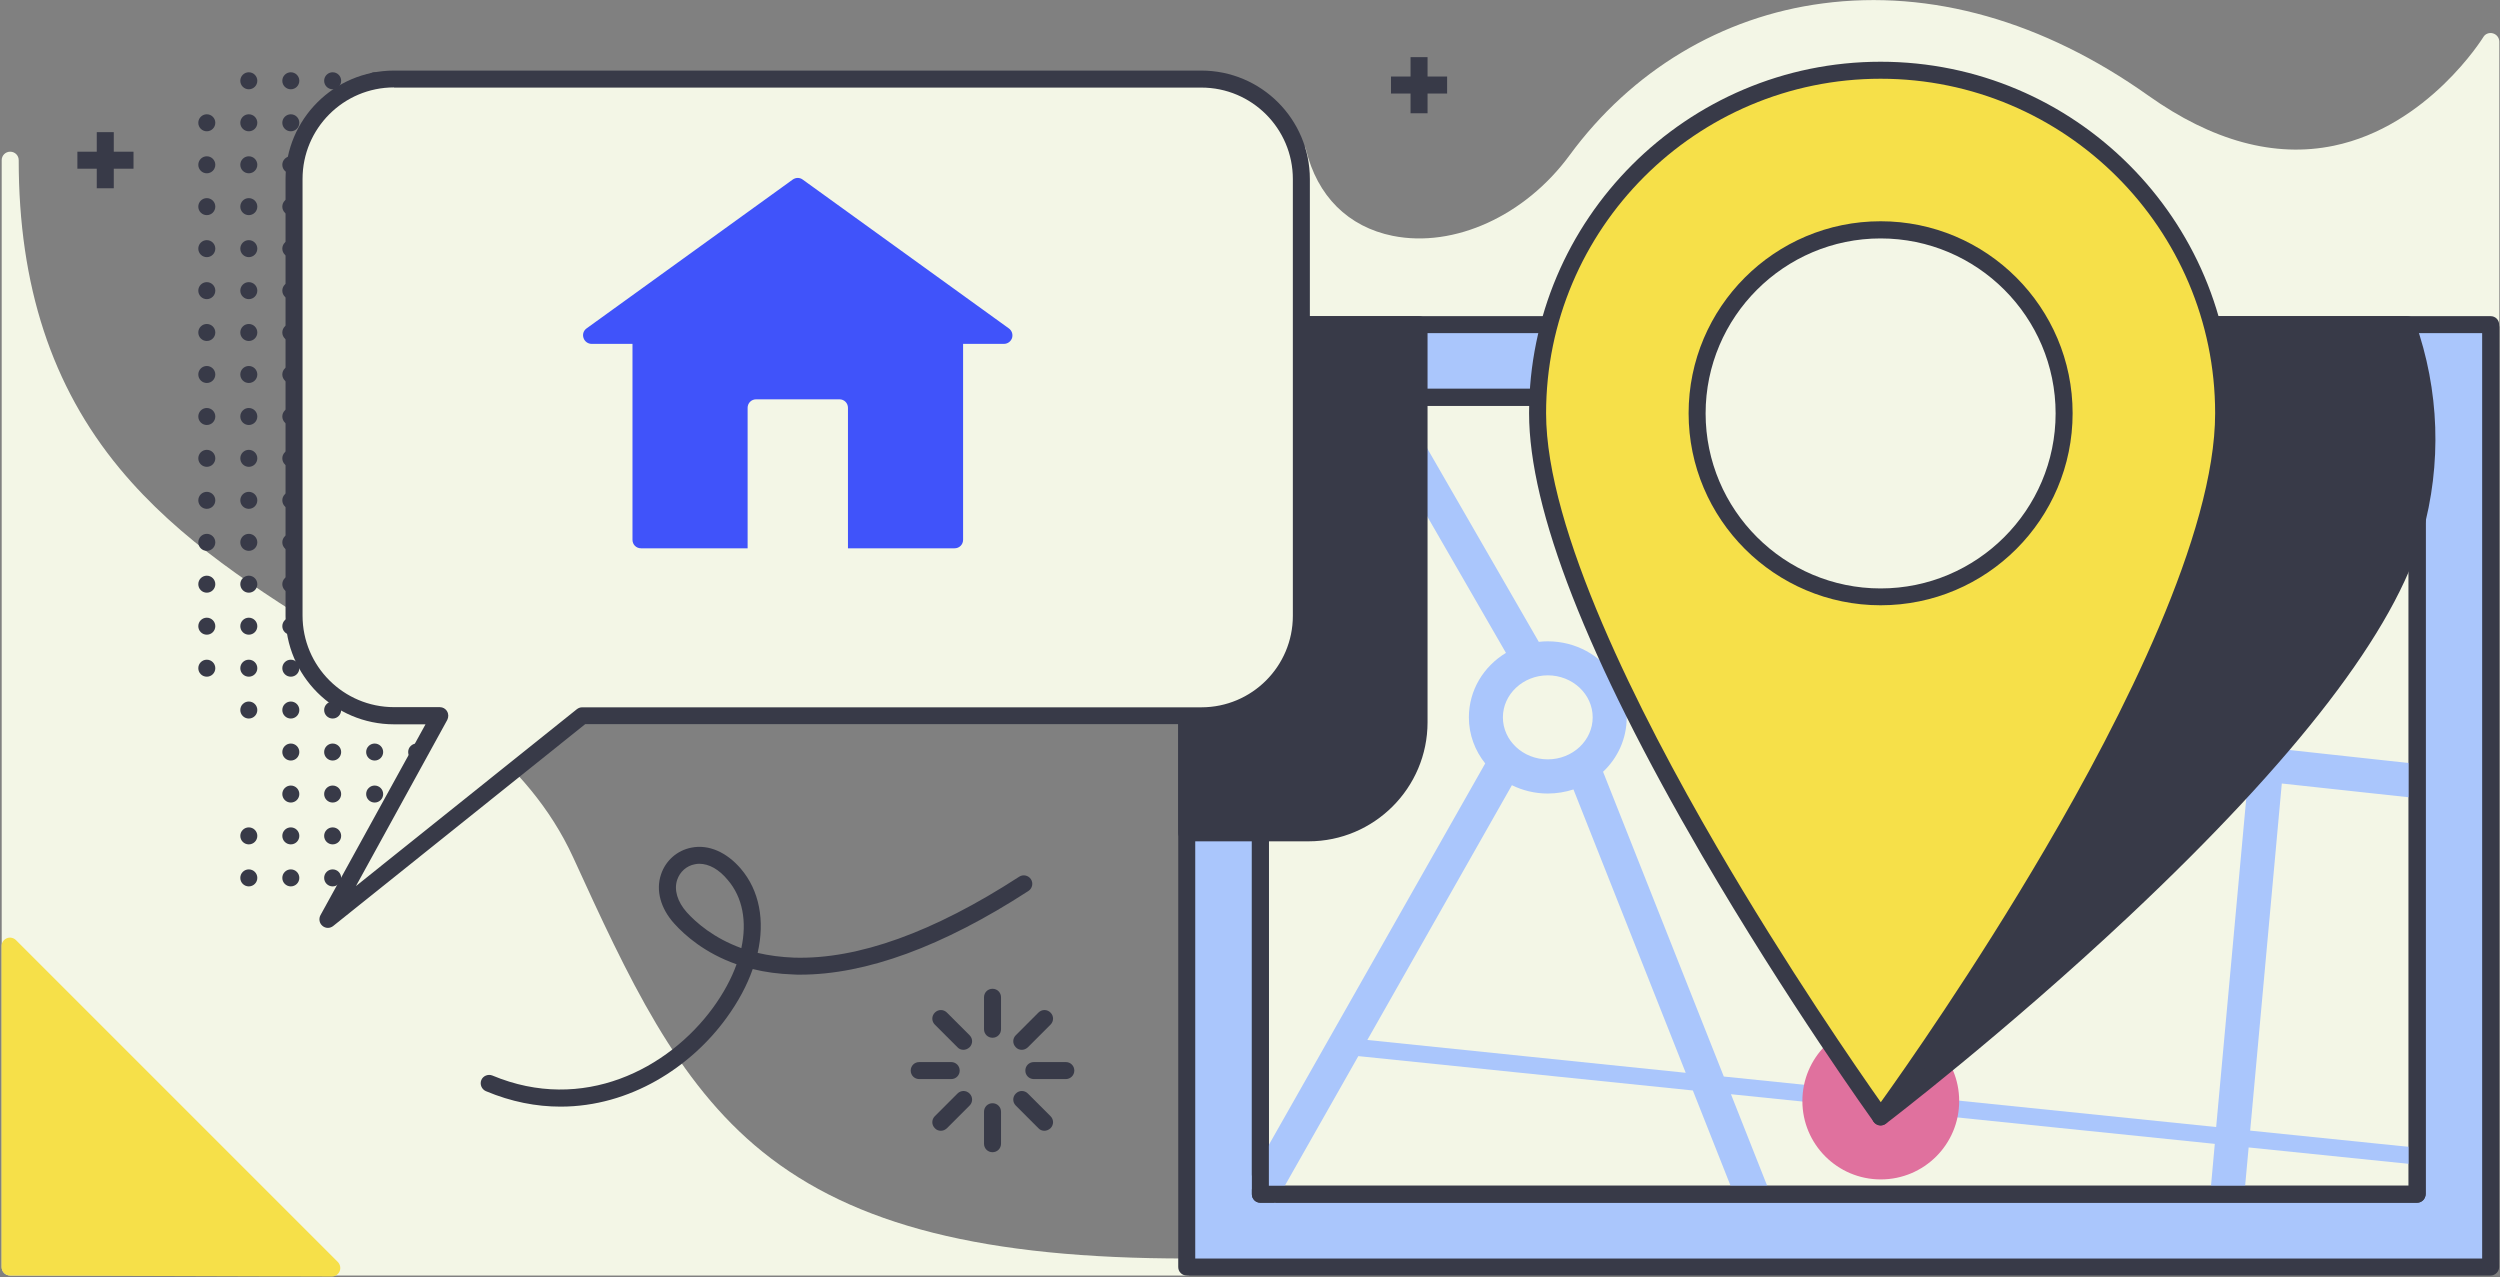 <?xml version="1.0" encoding="UTF-8"?>
<svg width="1470px" height="751px" viewBox="0 0 1470 751" version="1.1" xmlns="http://www.w3.org/2000/svg" xmlns:xlink="http://www.w3.org/1999/xlink">
    <rect x="0" y="0" width="1470" height="751" fill="#808080" stroke="none"/>
    <!-- Generator: Sketch 59.1 (86144) - https://sketch.com -->
    <title>abstract-location-access</title>
    <desc>Created with Sketch.</desc>
    <g id="Page-1" stroke="none" stroke-width="1" fill="none" fill-rule="evenodd">
        <g id="abstract-location-access" transform="translate(-213, -150)">
            <g id="Group" transform="translate(213, 150)">
                <path d="M1465.8,19.6 C1463.6,19 1461.3,19.9 1460.2,21.8 C1459.9,22.3 1427.7,74.2 1372.2,85.7 C1337.5,92.9 1300.8,82.9 1263.2,56.2 C1201.5,12.4 1135.3,-6.4 1071.8,2 C1012.2,9.8 959.4,41.6 922.9,91.3 C896.8,126.9 855.1,145.9 819,138.7 C792.7,133.4 774.5,115.3 767.9,87.8 C767.4,85.9 765.8,84.4 763.9,84 C761.9,83.7 759.9,84.6 758.9,86.2 L693.8,188.2 C692.7,189.9 692.8,192.1 693.9,193.8 L768.7,299.6 C769.5,300.7 770.7,301.5 772,301.7 L1353.7,388.2 C1353.9,388.2 1354.2,388.3 1354.4,388.3 C1356.2,388.3 1357.8,387.4 1358.7,385.8 L1468.9,193.5 C1469.3,192.7 1469.6,191.9 1469.6,191 L1469.6,24.4 C1469.5,22.1 1468,20.2 1465.8,19.6 Z" id="Path" fill="#F3F6E6" fill-rule="nonzero"></path>
                <path d="M697.8,740 C579,740 502.1,720.6 448.3,677.2 C397.6,636.3 369.5,575.1 337,504.1 C310.3,445.9 255.8,411.9 198,375.8 C152.6,347.5 105.7,318.2 70.3,275.4 C30.4,227.2 11,167.9 11,94.2 C11,91.4 8.8,89.2 6,89.2 C3.2,89.2 1,91.4 1,94.2 L1,745 C1,747.8 3.2,750 6,750 L697.9,750 C700.7,750 702.9,747.8 702.9,745 C702.9,742.2 700.6,740 697.8,740 Z" id="Path" fill="#F3F6E6" fill-rule="nonzero"></path>
                <g transform="translate(692, 185)" fill-rule="nonzero">
                    <g>
                        <rect id="Rectangle" fill="#AAC6FC" x="5.8" y="5.9" width="766.7" height="554.1"></rect>
                        <path d="M772.5,565 L5.8,565 C3,565 0.8,562.8 0.8,560 L0.8,5.9 C0.8,3.1 3,0.9 5.8,0.9 L772.5,0.9 C775.3,0.9 777.5,3.1 777.5,5.9 L777.5,560 C777.5,562.7 775.2,565 772.5,565 Z M10.8,555 L767.5,555 L767.5,10.9 L10.8,10.9 L10.8,555 Z" id="Shape" fill="#383A48"></path>
                    </g>
                    <g transform="translate(40, 43)">
                        <g transform="translate(4, 0)">
                            <rect id="Rectangle" fill="#F3F6E6" x="5.1" y="5.6" width="680.2" height="468.5"></rect>
                            <path d="M685.2,479.2 L5.1,479.2 C2.3,479.2 0.1,477 0.1,474.2 L0.1,5.6 C0.1,2.8 2.3,0.6 5.1,0.6 L685.3,0.6 C688.1,0.6 690.3,2.8 690.3,5.6 L690.3,474.1 C690.2,477 688,479.2 685.2,479.2 Z M10.1,469.2 L680.3,469.2 L680.3,10.6 L10.1,10.6 L10.1,469.2 Z" id="Shape" fill="#383A48"></path>
                        </g>
                        <g>
                            <rect id="Rectangle" fill="#AAC6FC" transform="translate(439.828, 89.611) rotate(-2.944) translate(-439.828, -89.611) " x="190.023" y="84.611" width="499.61" height="10"></rect>
                            <path d="M609.7,232.7 L688.1,241.2 L690.3,221.3 L217.2,169.7 C208.9,157.3 194.5,149.1 178.1,149.1 C176.3,149.1 174.6,149.2 172.8,149.4 L87,0.6 L69.7,10.6 L153.5,155.9 C140.4,163.8 131.7,177.8 131.7,193.8 C131.7,204 135.3,213.4 141.3,220.9 L0.4,469.3 L17.8,479.2 L66.7,393 L263.4,413.2 L289,477.9 L307.6,470.5 L285.8,415.4 L570.3,444.6 L567.7,473.3 L587.6,475.1 L590.2,446.7 L688.8,456.8 L689.8,446.9 L591.1,436.8 L609.7,232.7 Z M178.1,169.1 C192.7,169.1 204.5,180.2 204.5,193.8 C204.5,207.4 192.7,218.5 178.1,218.5 C163.5,218.5 151.7,207.4 151.7,193.8 C151.7,180.2 163.6,169.1 178.1,169.1 Z M72,383.5 L157,233.7 C163.3,236.8 170.5,238.6 178.1,238.6 C183.4,238.6 188.5,237.7 193.2,236.2 L259.2,402.8 L72,383.5 Z M281.6,405 L210.6,225.8 C219.2,217.7 224.5,206.4 224.5,193.9 C224.5,192.8 224.4,191.8 224.4,190.7 L589.8,230.5 L571.1,434.7 L281.6,405 Z" id="Shape" fill="#AAC6FC"></path>
                            <circle id="Oval" fill="#E0719E" cx="373.9" cy="419.4" r="46.1"></circle>
                        </g>
                        <path d="M689.2,479.2 L9.1,479.2 C6.3,479.2 4.1,477 4.1,474.2 L4.1,5.6 C4.1,2.8 6.3,0.6 9.1,0.6 L689.3,0.6 C692.1,0.6 694.3,2.8 694.3,5.6 L694.3,474.1 C694.2,477 692,479.2 689.2,479.2 Z M14.1,469.2 L684.3,469.2 L684.3,10.6 L14.1,10.6 L14.1,469.2 Z" id="Shape" fill="#383A48"></path>
                    </g>
                </g>
                <path d="M834.4,185.9 L697.8,185.9 C695,185.9 692.8,188.1 692.8,190.9 L692.8,489.7 C692.8,492.5 695,494.7 697.8,494.7 L769.4,494.7 C808,494.7 839.4,463.3 839.4,424.7 L839.4,190.9 C839.4,188.1 837.1,185.9 834.4,185.9 Z" id="Path" fill="#383A48" fill-rule="nonzero"></path>
                <g transform="translate(116, 42)" fill="#383A48" fill-rule="nonzero" id="Oval">
                    <circle cx="573" cy="54.9" r="5"></circle>
                    <circle cx="573" cy="79.5" r="5"></circle>
                    <circle cx="573" cy="104.2" r="5"></circle>
                    <circle cx="573" cy="128.9" r="5"></circle>
                    <circle cx="573" cy="153.5" r="5"></circle>
                    <circle cx="573" cy="178.2" r="5"></circle>
                    <circle cx="573" cy="202.9" r="5"></circle>
                    <circle cx="573" cy="227.5" r="5"></circle>
                    <circle cx="573" cy="252.2" r="5"></circle>
                    <circle cx="573" cy="276.9" r="5"></circle>
                    <circle cx="573" cy="301.5" r="5"></circle>
                    <circle cx="573" cy="326.2" r="5"></circle>
                    <circle cx="548.3" cy="30.2" r="5"></circle>
                    <circle cx="548.3" cy="54.9" r="5"></circle>
                    <circle cx="548.3" cy="79.5" r="5"></circle>
                    <circle cx="548.3" cy="104.2" r="5"></circle>
                    <circle cx="548.3" cy="128.9" r="5"></circle>
                    <circle cx="548.3" cy="153.5" r="5"></circle>
                    <circle cx="548.3" cy="178.2" r="5"></circle>
                    <circle cx="548.3" cy="202.9" r="5"></circle>
                    <circle cx="548.3" cy="227.5" r="5"></circle>
                    <circle cx="548.3" cy="252.2" r="5"></circle>
                    <circle cx="548.3" cy="276.9" r="5"></circle>
                    <circle cx="548.3" cy="301.5" r="5"></circle>
                    <circle cx="548.3" cy="326.2" r="5"></circle>
                    <circle cx="548.3" cy="350.9" r="5"></circle>
                    <circle cx="523.6" cy="5.5" r="5"></circle>
                    <circle cx="523.6" cy="30.2" r="5"></circle>
                    <circle cx="523.6" cy="54.9" r="5"></circle>
                    <circle cx="523.6" cy="79.5" r="5"></circle>
                    <circle cx="523.6" cy="104.2" r="5"></circle>
                    <circle cx="523.6" cy="128.9" r="5"></circle>
                    <circle cx="523.6" cy="153.5" r="5"></circle>
                    <circle cx="523.6" cy="178.2" r="5"></circle>
                    <circle cx="523.6" cy="202.9" r="5"></circle>
                    <circle cx="523.6" cy="227.5" r="5"></circle>
                    <circle cx="523.6" cy="252.2" r="5"></circle>
                    <circle cx="523.6" cy="276.9" r="5"></circle>
                    <circle cx="523.6" cy="301.5" r="5"></circle>
                    <circle cx="523.6" cy="326.2" r="5"></circle>
                    <circle cx="523.6" cy="350.9" r="5"></circle>
                    <circle cx="523.6" cy="375.5" r="5"></circle>
                    <circle cx="499" cy="5.5" r="5"></circle>
                    <circle cx="499" cy="30.2" r="5"></circle>
                    <circle cx="499" cy="54.9" r="5"></circle>
                    <circle cx="499" cy="79.5" r="5"></circle>
                    <circle cx="499" cy="104.2" r="5"></circle>
                    <circle cx="499" cy="128.9" r="5"></circle>
                    <circle cx="499" cy="153.5" r="5"></circle>
                    <circle cx="499" cy="178.2" r="5"></circle>
                    <circle cx="499" cy="202.9" r="5"></circle>
                    <circle cx="499" cy="227.5" r="5"></circle>
                    <circle cx="499" cy="252.2" r="5"></circle>
                    <circle cx="499" cy="276.9" r="5"></circle>
                    <circle cx="499" cy="301.5" r="5"></circle>
                    <circle cx="499" cy="326.2" r="5"></circle>
                    <circle cx="499" cy="350.9" r="5"></circle>
                    <circle cx="499" cy="375.5" r="5"></circle>
                    <circle cx="474.3" cy="5.5" r="5"></circle>
                    <circle cx="474.3" cy="30.2" r="5"></circle>
                    <circle cx="474.3" cy="54.9" r="5"></circle>
                    <circle cx="474.3" cy="79.5" r="5"></circle>
                    <circle cx="474.3" cy="104.2" r="5"></circle>
                    <circle cx="474.3" cy="128.9" r="5"></circle>
                    <circle cx="474.3" cy="153.5" r="5"></circle>
                    <circle cx="474.3" cy="178.2" r="5"></circle>
                    <circle cx="474.3" cy="202.9" r="5"></circle>
                    <circle cx="474.3" cy="227.5" r="5"></circle>
                    <circle cx="474.3" cy="252.2" r="5"></circle>
                    <circle cx="474.3" cy="276.9" r="5"></circle>
                    <circle cx="474.3" cy="301.5" r="5"></circle>
                    <circle cx="474.3" cy="326.2" r="5"></circle>
                    <circle cx="474.3" cy="350.9" r="5"></circle>
                    <circle cx="474.3" cy="375.5" r="5"></circle>
                    <circle cx="449.6" cy="5.5" r="5"></circle>
                    <circle cx="449.6" cy="30.2" r="5"></circle>
                    <circle cx="449.6" cy="54.9" r="5"></circle>
                    <circle cx="449.6" cy="79.5" r="5"></circle>
                    <circle cx="449.6" cy="104.2" r="5"></circle>
                    <circle cx="449.6" cy="128.9" r="5"></circle>
                    <circle cx="449.6" cy="153.5" r="5"></circle>
                    <circle cx="449.6" cy="178.2" r="5"></circle>
                    <circle cx="449.6" cy="202.9" r="5"></circle>
                    <circle cx="449.6" cy="227.5" r="5"></circle>
                    <circle cx="449.6" cy="252.2" r="5"></circle>
                    <circle cx="449.6" cy="276.9" r="5"></circle>
                    <circle cx="449.6" cy="301.5" r="5"></circle>
                    <circle cx="449.6" cy="326.2" r="5"></circle>
                    <circle cx="449.6" cy="350.9" r="5"></circle>
                    <circle cx="449.6" cy="375.5" r="5"></circle>
                    <circle cx="425" cy="5.5" r="5"></circle>
                    <circle cx="425" cy="30.2" r="5"></circle>
                    <circle cx="425" cy="54.9" r="5"></circle>
                    <circle cx="425" cy="79.5" r="5"></circle>
                    <circle cx="425" cy="104.2" r="5"></circle>
                    <circle cx="425" cy="128.9" r="5"></circle>
                    <circle cx="425" cy="153.5" r="5"></circle>
                    <circle cx="425" cy="178.2" r="5"></circle>
                    <circle cx="425" cy="202.9" r="5"></circle>
                    <circle cx="425" cy="227.5" r="5"></circle>
                    <circle cx="425" cy="252.2" r="5"></circle>
                    <circle cx="425" cy="276.9" r="5"></circle>
                    <circle cx="425" cy="301.5" r="5"></circle>
                    <circle cx="425" cy="326.2" r="5"></circle>
                    <circle cx="425" cy="350.9" r="5"></circle>
                    <circle cx="425" cy="375.5" r="5"></circle>
                    <circle cx="400.3" cy="5.5" r="5"></circle>
                    <circle cx="400.3" cy="30.2" r="5"></circle>
                    <circle cx="400.3" cy="54.9" r="5"></circle>
                    <circle cx="400.3" cy="79.5" r="5"></circle>
                    <circle cx="400.3" cy="104.2" r="5"></circle>
                    <circle cx="400.3" cy="128.9" r="5"></circle>
                    <circle cx="400.3" cy="153.5" r="5"></circle>
                    <circle cx="400.3" cy="178.2" r="5"></circle>
                    <circle cx="400.3" cy="202.9" r="5"></circle>
                    <circle cx="400.3" cy="227.5" r="5"></circle>
                    <circle cx="400.3" cy="252.2" r="5"></circle>
                    <circle cx="400.3" cy="276.9" r="5"></circle>
                    <circle cx="400.3" cy="301.5" r="5"></circle>
                    <circle cx="400.3" cy="326.2" r="5"></circle>
                    <circle cx="400.3" cy="350.9" r="5"></circle>
                    <circle cx="400.3" cy="375.5" r="5"></circle>
                    <circle cx="375.6" cy="5.5" r="5"></circle>
                    <circle cx="375.6" cy="30.2" r="5"></circle>
                    <circle cx="375.6" cy="54.9" r="5"></circle>
                    <circle cx="375.6" cy="79.5" r="5"></circle>
                    <circle cx="375.6" cy="104.2" r="5"></circle>
                    <circle cx="375.6" cy="128.9" r="5"></circle>
                    <circle cx="375.6" cy="153.5" r="5"></circle>
                    <circle cx="375.6" cy="178.2" r="5"></circle>
                    <circle cx="375.6" cy="202.9" r="5"></circle>
                    <circle cx="375.6" cy="227.5" r="5"></circle>
                    <circle cx="375.6" cy="252.2" r="5"></circle>
                    <circle cx="375.6" cy="276.9" r="5"></circle>
                    <circle cx="375.6" cy="301.5" r="5"></circle>
                    <circle cx="375.6" cy="326.2" r="5"></circle>
                    <circle cx="375.6" cy="350.9" r="5"></circle>
                    <circle cx="375.6" cy="375.5" r="5"></circle>
                    <circle cx="351" cy="5.5" r="5"></circle>
                    <circle cx="351" cy="30.2" r="5"></circle>
                    <circle cx="351" cy="54.9" r="5"></circle>
                    <circle cx="351" cy="79.5" r="5"></circle>
                    <circle cx="351" cy="104.2" r="5"></circle>
                    <circle cx="351" cy="128.9" r="5"></circle>
                    <circle cx="351" cy="153.5" r="5"></circle>
                    <circle cx="351" cy="178.2" r="5"></circle>
                    <circle cx="351" cy="202.9" r="5"></circle>
                    <circle cx="351" cy="227.5" r="5"></circle>
                    <circle cx="351" cy="252.2" r="5"></circle>
                    <circle cx="351" cy="276.9" r="5"></circle>
                    <circle cx="351" cy="301.5" r="5"></circle>
                    <circle cx="351" cy="326.2" r="5"></circle>
                    <circle cx="351" cy="350.9" r="5"></circle>
                    <circle cx="351" cy="375.5" r="5"></circle>
                    <circle cx="326.3" cy="5.5" r="5"></circle>
                    <circle cx="326.3" cy="30.2" r="5"></circle>
                    <circle cx="326.3" cy="54.9" r="5"></circle>
                    <circle cx="326.3" cy="79.5" r="5"></circle>
                    <circle cx="326.3" cy="104.2" r="5"></circle>
                    <circle cx="326.3" cy="128.9" r="5"></circle>
                    <circle cx="326.3" cy="153.5" r="5"></circle>
                    <circle cx="326.3" cy="178.2" r="5"></circle>
                    <circle cx="326.3" cy="202.9" r="5"></circle>
                    <circle cx="326.3" cy="227.5" r="5"></circle>
                    <circle cx="326.3" cy="252.2" r="5"></circle>
                    <circle cx="326.3" cy="276.9" r="5"></circle>
                    <circle cx="326.3" cy="301.5" r="5"></circle>
                    <circle cx="326.3" cy="326.2" r="5"></circle>
                    <circle cx="326.3" cy="350.9" r="5"></circle>
                    <circle cx="326.3" cy="375.5" r="5"></circle>
                    <circle cx="301.6" cy="5.5" r="5"></circle>
                    <circle cx="301.6" cy="30.2" r="5"></circle>
                    <circle cx="301.6" cy="54.9" r="5"></circle>
                    <circle cx="301.6" cy="79.5" r="5"></circle>
                    <circle cx="301.6" cy="104.2" r="5"></circle>
                    <circle cx="301.6" cy="128.9" r="5"></circle>
                    <circle cx="301.6" cy="153.5" r="5"></circle>
                    <circle cx="301.6" cy="178.2" r="5"></circle>
                    <circle cx="301.6" cy="202.9" r="5"></circle>
                    <circle cx="301.6" cy="227.5" r="5"></circle>
                    <circle cx="301.6" cy="252.2" r="5"></circle>
                    <circle cx="301.6" cy="276.9" r="5"></circle>
                    <circle cx="301.6" cy="301.5" r="5"></circle>
                    <circle cx="301.6" cy="326.2" r="5"></circle>
                    <circle cx="301.6" cy="350.9" r="5"></circle>
                    <circle cx="301.6" cy="375.5" r="5"></circle>
                    <circle cx="277" cy="5.5" r="5"></circle>
                    <circle cx="277" cy="30.2" r="5"></circle>
                    <circle cx="277" cy="54.9" r="5"></circle>
                    <circle cx="277" cy="79.5" r="5"></circle>
                    <circle cx="277" cy="104.2" r="5"></circle>
                    <circle cx="277" cy="128.9" r="5"></circle>
                    <circle cx="277" cy="153.5" r="5"></circle>
                    <circle cx="277" cy="178.2" r="5"></circle>
                    <circle cx="277" cy="202.9" r="5"></circle>
                    <circle cx="277" cy="227.5" r="5"></circle>
                    <circle cx="277" cy="252.2" r="5"></circle>
                    <circle cx="277" cy="276.9" r="5"></circle>
                    <circle cx="277" cy="301.5" r="5"></circle>
                    <circle cx="277" cy="326.2" r="5"></circle>
                    <circle cx="277" cy="350.9" r="5"></circle>
                    <circle cx="277" cy="375.5" r="5"></circle>
                    <circle cx="252.3" cy="5.5" r="5"></circle>
                    <circle cx="252.3" cy="30.2" r="5"></circle>
                    <circle cx="252.3" cy="54.9" r="5"></circle>
                    <circle cx="252.3" cy="79.5" r="5"></circle>
                    <circle cx="252.3" cy="104.2" r="5"></circle>
                    <circle cx="252.3" cy="128.9" r="5"></circle>
                    <circle cx="252.3" cy="153.5" r="5"></circle>
                    <circle cx="252.3" cy="178.2" r="5"></circle>
                    <circle cx="252.3" cy="202.9" r="5"></circle>
                    <circle cx="252.3" cy="227.5" r="5"></circle>
                    <circle cx="252.3" cy="252.2" r="5"></circle>
                    <circle cx="252.3" cy="276.9" r="5"></circle>
                    <circle cx="252.3" cy="301.5" r="5"></circle>
                    <circle cx="252.3" cy="326.2" r="5"></circle>
                    <circle cx="252.3" cy="350.9" r="5"></circle>
                    <circle cx="252.3" cy="375.5" r="5"></circle>
                    <circle cx="227.6" cy="5.5" r="5"></circle>
                    <circle cx="227.6" cy="30.2" r="5"></circle>
                    <circle cx="227.6" cy="54.9" r="5"></circle>
                    <circle cx="227.6" cy="79.5" r="5"></circle>
                    <circle cx="227.6" cy="104.2" r="5"></circle>
                    <circle cx="227.6" cy="128.9" r="5"></circle>
                    <circle cx="227.6" cy="153.5" r="5"></circle>
                    <circle cx="227.6" cy="178.2" r="5"></circle>
                    <circle cx="227.6" cy="202.9" r="5"></circle>
                    <circle cx="227.6" cy="227.5" r="5"></circle>
                    <circle cx="227.6" cy="252.2" r="5"></circle>
                    <circle cx="227.6" cy="276.9" r="5"></circle>
                    <circle cx="227.6" cy="301.5" r="5"></circle>
                    <circle cx="227.6" cy="326.2" r="5"></circle>
                    <circle cx="227.6" cy="350.9" r="5"></circle>
                    <circle cx="227.6" cy="375.5" r="5"></circle>
                    <circle cx="203" cy="5.5" r="5"></circle>
                    <circle cx="203" cy="30.2" r="5"></circle>
                    <circle cx="203" cy="54.9" r="5"></circle>
                    <circle cx="203" cy="79.5" r="5"></circle>
                    <circle cx="203" cy="104.2" r="5"></circle>
                    <circle cx="203" cy="128.9" r="5"></circle>
                    <circle cx="203" cy="153.5" r="5"></circle>
                    <circle cx="203" cy="178.2" r="5"></circle>
                    <circle cx="203" cy="202.9" r="5"></circle>
                    <circle cx="203" cy="227.5" r="5"></circle>
                    <circle cx="203" cy="252.2" r="5"></circle>
                    <circle cx="203" cy="276.9" r="5"></circle>
                    <circle cx="203" cy="301.5" r="5"></circle>
                    <circle cx="203" cy="326.2" r="5"></circle>
                    <circle cx="203" cy="350.9" r="5"></circle>
                    <circle cx="203" cy="375.5" r="5"></circle>
                    <circle cx="178.3" cy="5.5" r="5"></circle>
                    <circle cx="178.3" cy="30.2" r="5"></circle>
                    <circle cx="178.3" cy="54.9" r="5"></circle>
                    <circle cx="178.3" cy="79.5" r="5"></circle>
                    <circle cx="178.3" cy="104.2" r="5"></circle>
                    <circle cx="178.3" cy="128.9" r="5"></circle>
                    <circle cx="178.3" cy="153.5" r="5"></circle>
                    <circle cx="178.3" cy="178.2" r="5"></circle>
                    <circle cx="178.3" cy="202.9" r="5"></circle>
                    <circle cx="178.3" cy="227.5" r="5"></circle>
                    <circle cx="178.3" cy="252.2" r="5"></circle>
                    <circle cx="178.3" cy="276.9" r="5"></circle>
                    <circle cx="178.3" cy="301.5" r="5"></circle>
                    <circle cx="178.3" cy="326.2" r="5"></circle>
                    <circle cx="178.3" cy="350.9" r="5"></circle>
                    <circle cx="178.3" cy="375.5" r="5"></circle>
                    <circle cx="153.6" cy="5.5" r="5"></circle>
                    <circle cx="153.6" cy="30.2" r="5"></circle>
                    <circle cx="153.6" cy="54.9" r="5"></circle>
                    <circle cx="153.6" cy="79.5" r="5"></circle>
                    <circle cx="153.6" cy="104.2" r="5"></circle>
                    <circle cx="153.6" cy="128.9" r="5"></circle>
                    <circle cx="153.6" cy="153.5" r="5"></circle>
                    <circle cx="153.6" cy="178.2" r="5"></circle>
                    <circle cx="153.6" cy="202.9" r="5"></circle>
                    <circle cx="153.6" cy="227.5" r="5"></circle>
                    <circle cx="153.6" cy="252.2" r="5"></circle>
                    <circle cx="153.6" cy="276.9" r="5"></circle>
                    <circle cx="153.6" cy="301.5" r="5"></circle>
                    <circle cx="153.6" cy="326.2" r="5"></circle>
                    <circle cx="153.6" cy="350.9" r="5"></circle>
                    <circle cx="153.6" cy="375.5" r="5"></circle>
                    <circle cx="129" cy="5.5" r="5"></circle>
                    <circle cx="129" cy="30.2" r="5"></circle>
                    <circle cx="129" cy="54.9" r="5"></circle>
                    <circle cx="129" cy="79.5" r="5"></circle>
                    <circle cx="129" cy="104.2" r="5"></circle>
                    <circle cx="129" cy="128.9" r="5"></circle>
                    <circle cx="129" cy="153.5" r="5"></circle>
                    <circle cx="129" cy="178.2" r="5"></circle>
                    <circle cx="129" cy="202.9" r="5"></circle>
                    <circle cx="129" cy="227.5" r="5"></circle>
                    <circle cx="129" cy="252.2" r="5"></circle>
                    <circle cx="129" cy="276.9" r="5"></circle>
                    <circle cx="129" cy="301.5" r="5"></circle>
                    <circle cx="129" cy="326.2" r="5"></circle>
                    <circle cx="129" cy="350.9" r="5"></circle>
                    <circle cx="129" cy="375.5" r="5"></circle>
                    <circle cx="129" cy="400.2" r="5"></circle>
                    <circle cx="104.3" cy="5.5" r="5"></circle>
                    <circle cx="104.3" cy="30.2" r="5"></circle>
                    <circle cx="104.3" cy="54.9" r="5"></circle>
                    <circle cx="104.3" cy="79.5" r="5"></circle>
                    <circle cx="104.3" cy="104.2" r="5"></circle>
                    <circle cx="104.3" cy="128.9" r="5"></circle>
                    <circle cx="104.3" cy="153.5" r="5"></circle>
                    <circle cx="104.3" cy="178.2" r="5"></circle>
                    <circle cx="104.3" cy="202.9" r="5"></circle>
                    <circle cx="104.3" cy="227.5" r="5"></circle>
                    <circle cx="104.3" cy="252.2" r="5"></circle>
                    <circle cx="104.3" cy="276.9" r="5"></circle>
                    <circle cx="104.3" cy="301.5" r="5"></circle>
                    <circle cx="104.3" cy="326.2" r="5"></circle>
                    <circle cx="104.3" cy="350.9" r="5"></circle>
                    <circle cx="104.3" cy="375.5" r="5"></circle>
                    <circle cx="104.3" cy="400.2" r="5"></circle>
                    <circle cx="104.3" cy="424.9" r="5"></circle>
                    <circle cx="104.3" cy="449.5" r="5"></circle>
                    <circle cx="79.6" cy="5.5" r="5"></circle>
                    <circle cx="79.6" cy="30.2" r="5"></circle>
                    <circle cx="79.6" cy="54.9" r="5"></circle>
                    <circle cx="79.6" cy="79.5" r="5"></circle>
                    <circle cx="79.6" cy="104.2" r="5"></circle>
                    <circle cx="79.6" cy="128.9" r="5"></circle>
                    <circle cx="79.6" cy="153.5" r="5"></circle>
                    <circle cx="79.6" cy="178.2" r="5"></circle>
                    <circle cx="79.6" cy="202.9" r="5"></circle>
                    <circle cx="79.6" cy="227.5" r="5"></circle>
                    <circle cx="79.6" cy="252.2" r="5"></circle>
                    <circle cx="79.6" cy="276.9" r="5"></circle>
                    <circle cx="79.6" cy="301.5" r="5"></circle>
                    <circle cx="79.6" cy="326.2" r="5"></circle>
                    <circle cx="79.6" cy="350.9" r="5"></circle>
                    <circle cx="79.6" cy="375.5" r="5"></circle>
                    <circle cx="79.6" cy="400.2" r="5"></circle>
                    <circle cx="79.6" cy="424.9" r="5"></circle>
                    <circle cx="79.6" cy="449.5" r="5"></circle>
                    <circle cx="79.6" cy="474.2" r="5"></circle>
                    <circle cx="55" cy="5.5" r="5"></circle>
                    <circle cx="55" cy="30.2" r="5"></circle>
                    <circle cx="55" cy="54.9" r="5"></circle>
                    <circle cx="55" cy="79.5" r="5"></circle>
                    <circle cx="55" cy="104.2" r="5"></circle>
                    <circle cx="55" cy="128.9" r="5"></circle>
                    <circle cx="55" cy="153.5" r="5"></circle>
                    <circle cx="55" cy="178.2" r="5"></circle>
                    <circle cx="55" cy="202.9" r="5"></circle>
                    <circle cx="55" cy="227.5" r="5"></circle>
                    <circle cx="55" cy="252.2" r="5"></circle>
                    <circle cx="55" cy="276.9" r="5"></circle>
                    <circle cx="55" cy="301.5" r="5"></circle>
                    <circle cx="55" cy="326.2" r="5"></circle>
                    <circle cx="55" cy="350.9" r="5"></circle>
                    <circle cx="55" cy="375.5" r="5"></circle>
                    <circle cx="55" cy="400.2" r="5"></circle>
                    <circle cx="55" cy="424.9" r="5"></circle>
                    <circle cx="55" cy="449.5" r="5"></circle>
                    <circle cx="55" cy="474.2" r="5"></circle>
                    <circle cx="30.3" cy="5.5" r="5"></circle>
                    <circle cx="30.3" cy="30.2" r="5"></circle>
                    <circle cx="30.3" cy="54.9" r="5"></circle>
                    <circle cx="30.3" cy="79.5" r="5"></circle>
                    <circle cx="30.3" cy="104.2" r="5"></circle>
                    <circle cx="30.3" cy="128.9" r="5"></circle>
                    <circle cx="30.3" cy="153.5" r="5"></circle>
                    <circle cx="30.3" cy="178.2" r="5"></circle>
                    <circle cx="30.3" cy="202.9" r="5"></circle>
                    <circle cx="30.3" cy="227.5" r="5"></circle>
                    <circle cx="30.3" cy="252.2" r="5"></circle>
                    <circle cx="30.3" cy="276.9" r="5"></circle>
                    <circle cx="30.3" cy="301.5" r="5"></circle>
                    <circle cx="30.3" cy="326.2" r="5"></circle>
                    <circle cx="30.3" cy="350.9" r="5"></circle>
                    <circle cx="30.3" cy="375.5" r="5"></circle>
                    <circle cx="30.3" cy="449.5" r="5"></circle>
                    <circle cx="30.3" cy="474.2" r="5"></circle>
                    <circle cx="5.6" cy="30.2" r="5"></circle>
                    <circle cx="5.6" cy="54.9" r="5"></circle>
                    <circle cx="5.6" cy="79.5" r="5"></circle>
                    <circle cx="5.6" cy="104.2" r="5"></circle>
                    <circle cx="5.6" cy="128.9" r="5"></circle>
                    <circle cx="5.6" cy="153.5" r="5"></circle>
                    <circle cx="5.6" cy="178.2" r="5"></circle>
                    <circle cx="5.6" cy="202.9" r="5"></circle>
                    <circle cx="5.6" cy="227.5" r="5"></circle>
                    <circle cx="5.6" cy="252.2" r="5"></circle>
                    <circle cx="5.6" cy="276.9" r="5"></circle>
                    <circle cx="5.6" cy="301.5" r="5"></circle>
                    <circle cx="5.6" cy="326.2" r="5"></circle>
                    <circle cx="5.6" cy="350.9" r="5"></circle>
                </g>
                <g transform="translate(167, 41)" fill-rule="nonzero">
                    <g>
                        <path d="M539.4,5.4 L64.7,5.4 C32.2,5.4 5.9,31.7 5.9,64.2 L5.9,321 C5.9,353.5 32.2,379.8 64.7,379.8 L91.6,379.8 L25.7,499.5 L175.3,379.8 L539.4,379.8 C571.9,379.8 598.2,353.5 598.2,321 L598.2,64.3 C598.2,31.8 571.9,5.4 539.4,5.4 Z" id="Path" fill="#F3F6E6"></path>
                        <path d="M25.8,504.6 C24.7,504.6 23.5,504.2 22.6,503.4 C20.8,501.9 20.3,499.3 21.4,497.2 L83.2,384.9 L64.7,384.9 C29.5,384.9 0.9,356.3 0.9,321.1 L0.9,64.3 C0.9,29.1 29.5,0.5 64.7,0.5 L539.4,0.5 C574.6,0.5 603.2,29.1 603.2,64.3 L603.2,321 C603.2,356.2 574.6,384.8 539.4,384.8 L177.1,384.8 L28.9,503.5 C28,504.2 26.9,504.6 25.8,504.6 Z M64.7,10.4 C35,10.4 10.9,34.5 10.9,64.2 L10.9,321 C10.9,350.7 35,374.8 64.7,374.8 L91.6,374.8 C93.4,374.8 95,375.7 95.9,377.3 C96.8,378.8 96.8,380.7 96,382.3 L42.3,480 L172.2,376 C173.1,375.3 174.2,374.9 175.3,374.9 L539.4,374.9 C569.1,374.9 593.2,350.8 593.2,321.1 L593.2,64.3 C593.2,34.6 569.1,10.5 539.4,10.5 L64.7,10.5 L64.7,10.4 Z" id="Shape" fill="#383A48"></path>
                    </g>
                    <path d="M426.2,152.1 L305,64.6 C303.3,63.3 300.9,63.3 299.1,64.6 L177.9,152.1 C176.1,153.4 175.4,155.6 176.1,157.7 C176.8,159.8 178.7,161.2 180.9,161.2 L204.9,161.2 L204.9,276.4 C204.9,279.2 207.1,281.4 209.9,281.4 L272.6,281.4 L272.6,276.4 L272.6,271.4 L272.6,198.8 C272.6,196 274.8,193.8 277.6,193.8 L326.6,193.8 C329.4,193.8 331.6,196 331.6,198.8 L331.6,271.4 L331.6,276.4 L331.6,281.4 L394.3,281.4 C397.1,281.4 399.3,279.2 399.3,276.4 L399.3,161.2 L423.3,161.2 C425.5,161.2 427.4,159.8 428.1,157.7 C428.7,155.6 428,153.4 426.2,152.1 Z" id="Path" fill="#4053FA"></path>
                </g>
                <g transform="translate(899, 36)" fill-rule="nonzero">
                    <path d="M521.1,153.2 C520.4,151.2 518.5,149.9 516.4,149.9 L128.1,149.9 C126,149.9 124.1,151.2 123.4,153.2 C121.9,157.5 120.4,162 119.1,166.7 C103.9,221.1 113.3,314.5 147,444.1 C172,540.3 201.8,621.7 202.1,622.5 C202.6,624 203.9,625.1 205.4,625.6 C205.9,625.7 206.3,625.8 206.8,625.8 C207.9,625.8 208.9,625.4 209.8,624.8 C210.5,624.3 279.9,571.3 353,502.6 C451.5,410 509.5,334.5 525.3,278 C536.9,236.6 535.4,193.5 521.1,153.2 Z" id="Path" fill="#383A48"></path>
                    <g>
                        <path d="M408.5,207 C408.5,346.1 206.8,620.7 206.8,620.7 C206.8,620.7 5.2,341.2 5.2,207 C5.2,95.6 95.5,5.3 206.9,5.3 C318.2,5.3 408.5,95.6 408.5,207 Z" id="Path" fill="#F6E049"></path>
                        <path d="M206.8,625.7 L206.8,625.7 C205.2,625.7 203.7,624.9 202.7,623.6 C202.2,622.9 151.6,552.5 101.6,466.7 C34.2,350.9 0.1,263.6 0.1,207 C0.1,93 92.8,0.3 206.8,0.3 C320.8,0.3 413.5,93 413.5,207 C413.5,265.6 379.3,353.6 312,468.5 C262,553.8 211.4,622.9 210.9,623.6 C209.9,625 208.4,625.7 206.8,625.7 Z M206.8,10.3 C98.3,10.3 10.1,98.5 10.1,207 C10.1,275.2 64.6,383.1 110.3,461.6 C151.9,533.1 193.9,593.7 206.9,612.1 C219.9,594 261.9,534.3 303.4,463.4 C349.1,385.5 403.5,277.7 403.5,207 C403.5,98.6 315.3,10.3 206.8,10.3 Z" id="Shape" fill="#383A48"></path>
                    </g>
                    <g transform="translate(93, 94)">
                        <circle id="Oval" fill="#F3F6E6" cx="113.9" cy="113" r="107.9"></circle>
                        <path d="M113.8,225.9 C51.6,225.9 0.9,175.3 0.9,113 C0.9,50.7 51.5,0.1 113.8,0.1 C176.1,0.1 226.7,50.7 226.7,113 C226.7,175.3 176.1,225.9 113.8,225.9 Z M113.8,10.2 C57.1,10.2 10.9,56.4 10.9,113.1 C10.9,169.8 57.1,216 113.8,216 C170.5,216 216.7,169.8 216.7,113.1 C216.7,56.4 170.6,10.2 113.8,10.2 Z" id="Shape" fill="#383A48"></path>
                    </g>
                </g>
                <path d="M329.6,650.7 C315.4,650.7 300.7,647.9 285.7,641.6 C283.2,640.5 282,637.6 283,635.1 C284,632.6 287,631.4 289.5,632.4 C342.8,654.7 393,628.5 419.2,592.6 C425.4,584.1 430.1,575.4 433.1,567 C414.6,560.5 402.8,550.1 396.4,543 C388.4,534.1 385.5,523.5 388.7,514.1 C391.4,506 398.2,500 406.6,498.4 C416.6,496.4 427.2,501 435.6,510.8 C446.6,523.7 449.8,541.3 445.5,560.3 C451.9,561.8 459.1,562.8 467,563.1 C504.4,564.2 548.9,548.2 599.3,515.5 C601.6,514 604.7,514.7 606.2,517 C607.7,519.3 607,522.4 604.7,523.9 C554.3,556.6 509.1,573.1 470.5,573.1 C469.2,573.1 467.9,573.1 466.6,573 C457.7,572.7 449.8,571.6 442.6,569.8 C439.3,579.3 434.1,589 427.2,598.5 C406.2,627.5 370.5,650.7 329.6,650.7 Z M411.2,507.9 C410.3,507.9 409.4,508 408.5,508.2 C403.7,509.1 399.8,512.6 398.2,517.3 C396.2,523.2 398.3,530.2 403.8,536.4 C409.4,542.6 419.7,551.6 435.9,557.5 C439.3,541.9 436.7,527.6 427.9,517.4 C422.8,511.2 416.9,507.9 411.2,507.9 Z" id="Shape" fill="#383A48" fill-rule="nonzero"></path>
                <path d="M198.6,742 L9.4,552.8 C8,551.4 5.8,550.9 4,551.7 C2.1,552.5 0.9,554.3 0.9,556.3 L0.9,745 C0.9,747.8 3.1,750 5.9,750 L195.1,750.6 L195.1,750.6 C197.1,750.6 198.9,749.4 199.7,747.5 C200.5,745.6 200,743.4 198.6,742 Z" id="Path" fill="#F6E049" fill-rule="nonzero"></path>
                <g transform="translate(535, 581)" fill="#383A48" fill-rule="nonzero" id="Path">
                    <path d="M48.6,29.2 C45.8,29.2 43.6,27 43.6,24.2 L43.6,5.4 C43.6,2.6 45.8,0.4 48.6,0.4 C51.4,0.4 53.6,2.6 53.6,5.4 L53.6,24.2 C53.6,27 51.4,29.2 48.6,29.2 Z"></path>
                    <path d="M48.6,96.5 C45.8,96.5 43.6,94.3 43.6,91.5 L43.6,72.7 C43.6,69.9 45.8,67.7 48.6,67.7 C51.4,67.7 53.6,69.9 53.6,72.7 L53.6,91.5 C53.6,94.3 51.4,96.5 48.6,96.5 Z"></path>
                    <path d="M24.3,53.5 L5.5,53.5 C2.7,53.5 0.5,51.3 0.5,48.5 C0.5,45.7 2.7,43.5 5.5,43.5 L24.3,43.5 C27.1,43.5 29.3,45.7 29.3,48.5 C29.3,51.3 27.1,53.5 24.3,53.5 Z"></path>
                    <path d="M91.7,53.5 L72.9,53.5 C70.1,53.5 67.9,51.3 67.9,48.5 C67.9,45.7 70.1,43.5 72.9,43.5 L91.7,43.5 C94.5,43.5 96.7,45.7 96.7,48.5 C96.7,51.3 94.4,53.5 91.7,53.5 Z"></path>
                    <path d="M31.5,36.3 C30.2,36.3 28.9,35.8 28,34.8 L14.7,21.5 C12.7,19.5 12.7,16.4 14.7,14.4 C16.7,12.4 19.8,12.4 21.8,14.4 L35.1,27.7 C37.1,29.7 37.1,32.8 35.1,34.8 C34,35.8 32.7,36.3 31.5,36.3 Z"></path>
                    <path d="M79.1,83.9 C77.8,83.9 76.5,83.4 75.6,82.4 L62.3,69.1 C60.3,67.1 60.3,64 62.3,62 C64.3,60 67.4,60 69.4,62 L82.7,75.3 C84.7,77.3 84.7,80.4 82.7,82.4 C81.6,83.4 80.3,83.9 79.1,83.9 Z"></path>
                    <path d="M18.2,83.9 C16.9,83.9 15.6,83.4 14.7,82.4 C12.7,80.4 12.7,77.3 14.7,75.3 L28,62 C30,60 33.1,60 35.1,62 C37.1,64 37.1,67.1 35.1,69.1 L21.8,82.4 C20.7,83.4 19.5,83.9 18.2,83.9 Z"></path>
                    <path d="M65.8,36.3 C64.5,36.3 63.2,35.8 62.3,34.8 C60.3,32.8 60.3,29.7 62.3,27.7 L75.6,14.4 C77.6,12.4 80.7,12.4 82.7,14.4 C84.7,16.4 84.7,19.5 82.7,21.5 L69.4,34.8 C68.3,35.8 67.1,36.3 65.8,36.3 Z"></path>
                </g>
                <g transform="translate(45, 77)">
                    <rect id="Rectangle" fill="#383A48" fill-rule="nonzero" x="11.9" y="0.7" width="10" height="33"></rect>
                    <g transform="translate(0, 12)">
                        <line x1="0.5" y1="5.2" x2="33.4" y2="5.2" id="Path"></line>
                        <rect id="Rectangle" fill="#383A48" fill-rule="nonzero" x="0.5" y="0.2" width="33" height="10"></rect>
                    </g>
                </g>
                <g transform="translate(817, 33)">
                    <rect id="Rectangle" fill="#383A48" fill-rule="nonzero" x="12.4" y="0.6" width="10" height="33"></rect>
                    <g transform="translate(0, 12)">
                        <line x1="0.9" y1="5" x2="33.8" y2="5" id="Path"></line>
                        <rect id="Rectangle" fill="#383A48" fill-rule="nonzero" x="0.9" y="0" width="33" height="10"></rect>
                    </g>
                </g>
            </g>
        </g>
    </g>
</svg>